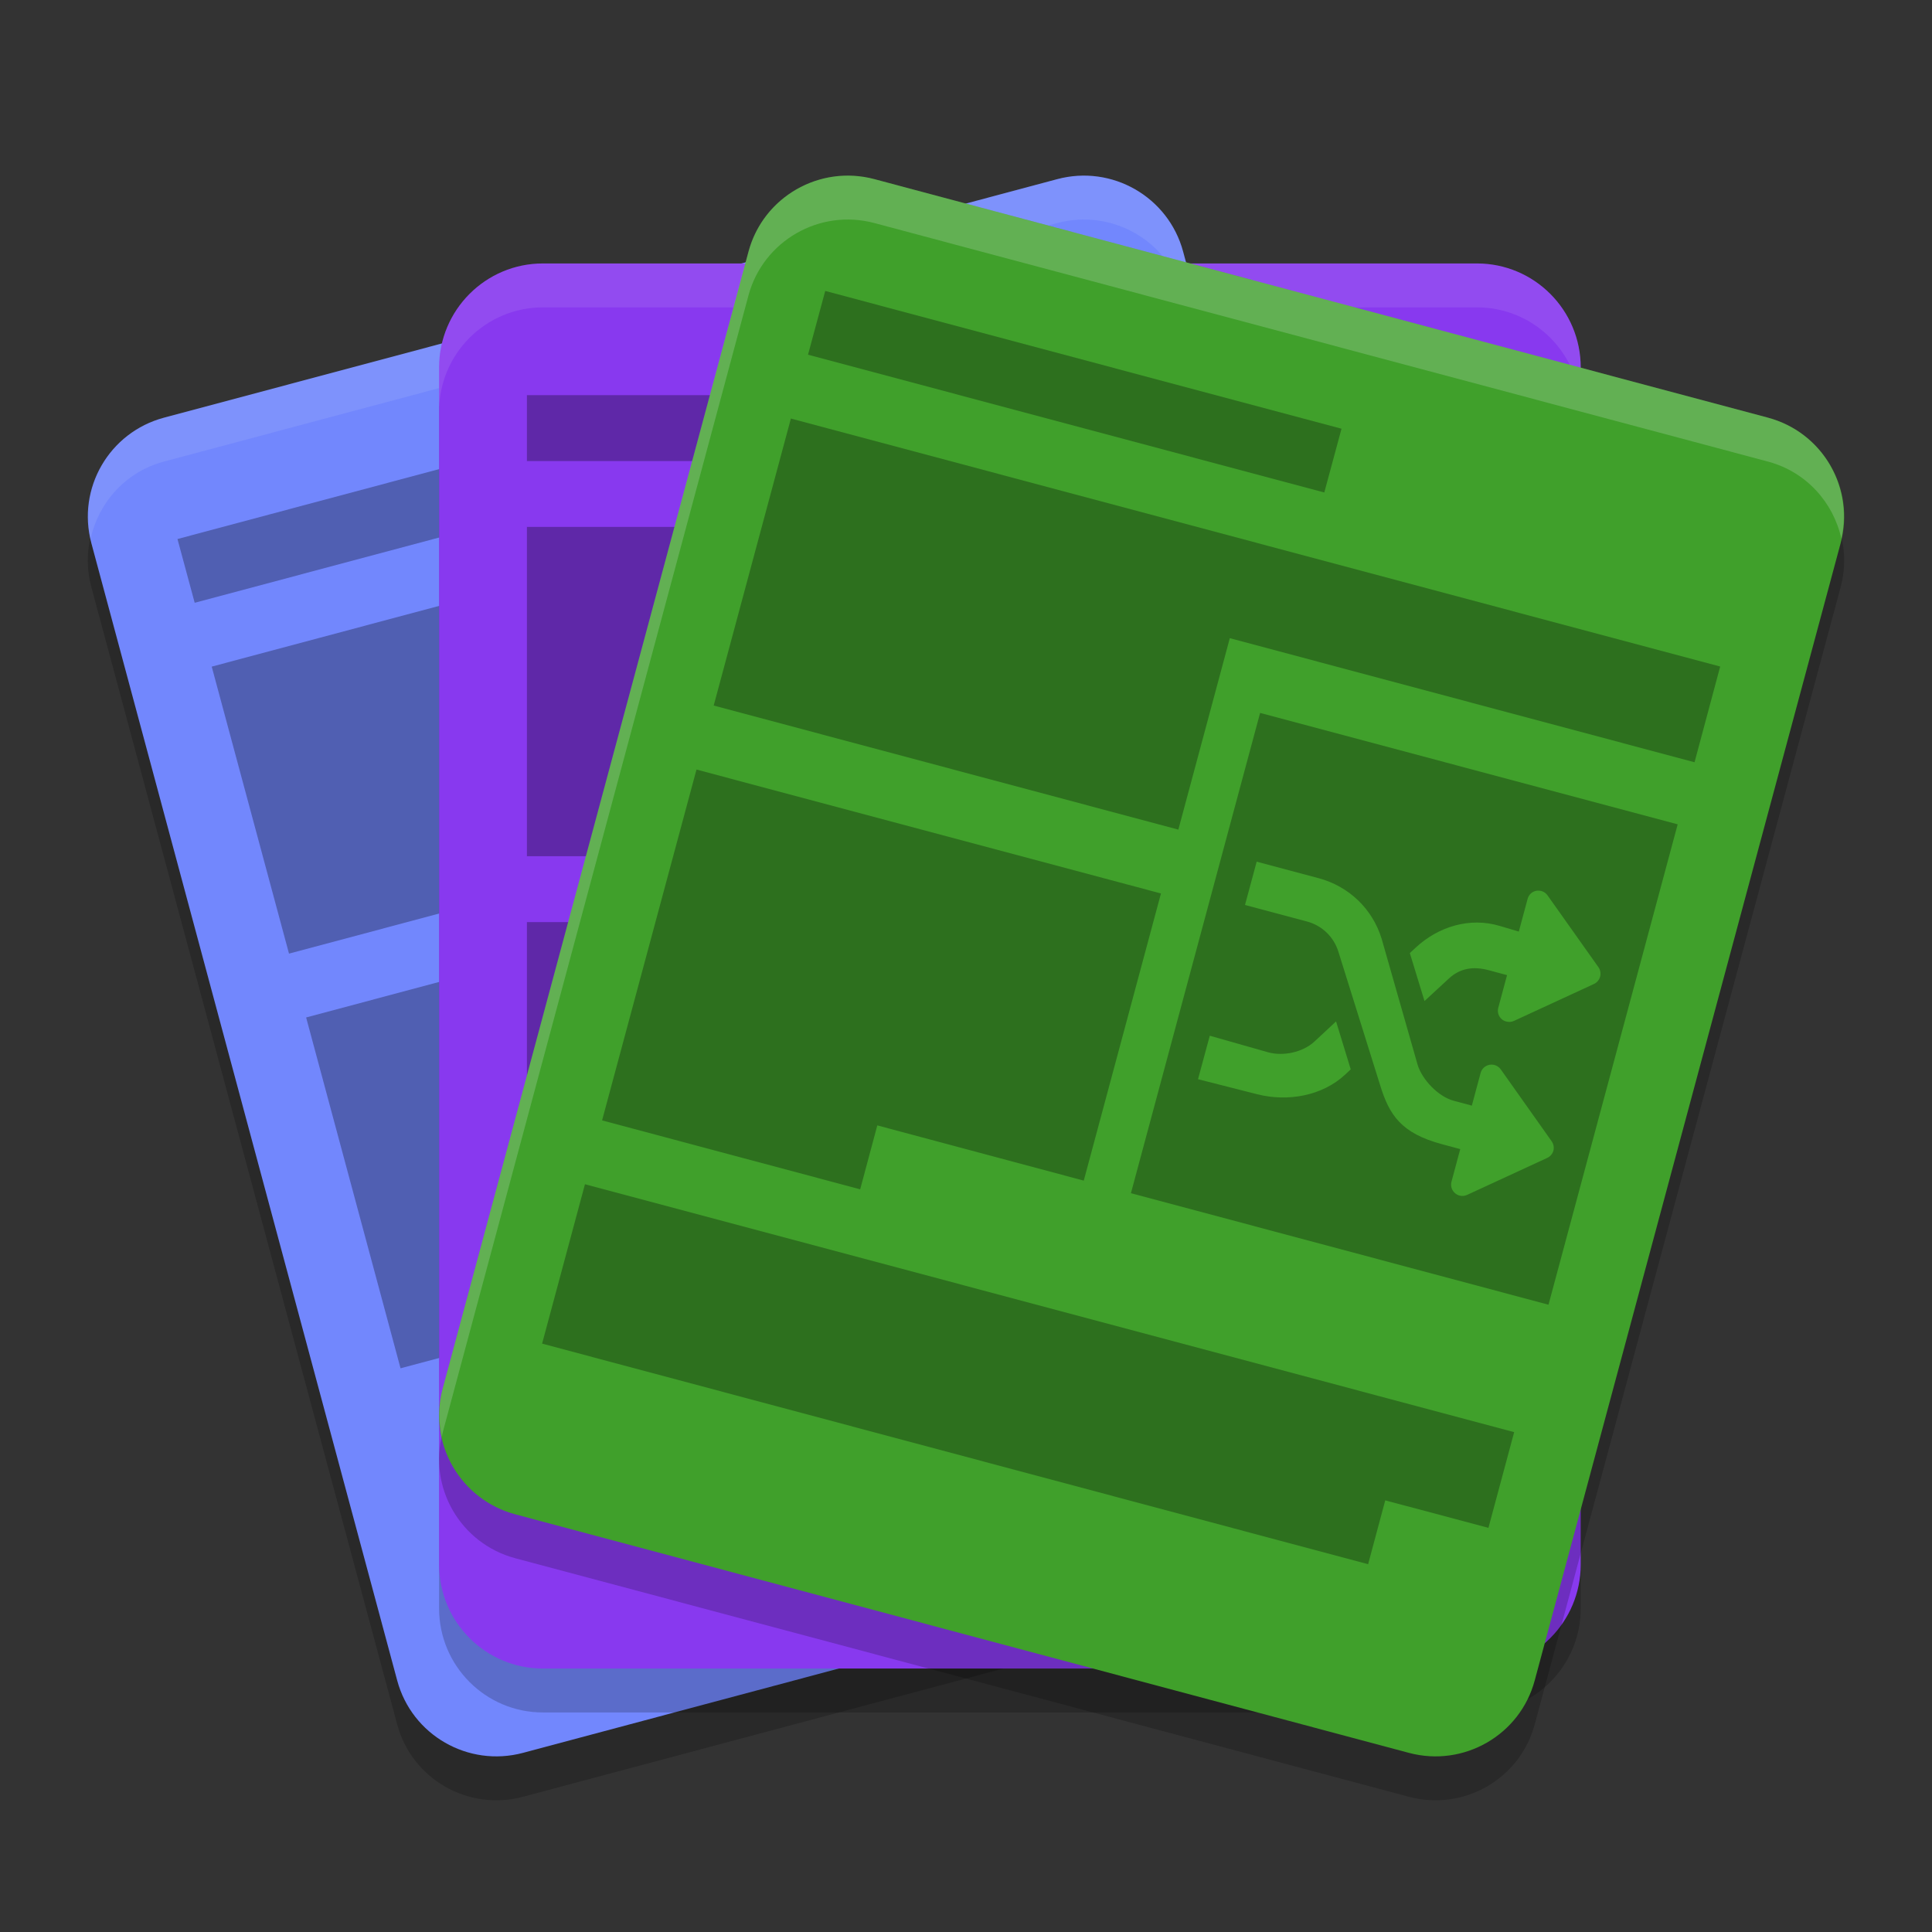 <svg xmlns="http://www.w3.org/2000/svg" width="22" height="22" version="1.1">
 <rect width="100%" height="100%" fill="#333333" stroke="none"/>
 <path style="opacity:0.2" d="M 1.868,5.256 12.039,2.54 c 0.624,-0.167 1.265,0.202 1.433,0.824 l 3.483,12.952 c 0.167,0.622 -0.203,1.261 -0.828,1.428 L 5.956,20.46 C 5.331,20.627 4.69,20.258 4.523,19.636 L 1.04,6.684 C 0.873,6.062 1.243,5.423 1.868,5.256 Z m 0,0"/>
 <path style="fill:#7287fd" d="M 1.868,4.756 12.039,2.04 c 0.624,-0.167 1.265,0.202 1.433,0.824 l 3.483,12.952 c 0.167,0.622 -0.203,1.261 -0.828,1.428 L 5.956,19.96 C 5.331,20.127 4.69,19.758 4.523,19.136 L 1.04,6.184 C 0.873,5.562 1.243,4.923 1.868,4.756 Z m 0,0"/>
 <path style="opacity:0.1;fill:#eff1f5" d="m 12.273,2.002 c -0.078,0.005 -0.156,0.017 -0.234,0.038 L 1.867,4.756 C 1.26,4.918 0.897,5.528 1.032,6.134 1.123,5.722 1.43,5.373 1.867,5.256 L 12.039,2.54 c 0.624,-0.167 1.266,0.202 1.434,0.824 l 3.482,12.952 c 0.004,0.017 0.004,0.033 0.008,0.05 0.039,-0.177 0.042,-0.363 -0.008,-0.55 L 13.473,2.864 C 13.326,2.32 12.817,1.969 12.273,2.002 Z"/>
 <path style="opacity:0.3" d="M 7.897,4.568 2.021,6.138 2.217,6.864 8.093,5.295 Z M 12.99,4.766 2.411,7.591 3.291,10.859 8.58,9.447 7.994,7.268 13.283,5.855 Z M 8.775,10.174 3.486,11.586 4.561,15.581 7.499,14.797 7.304,14.07 9.654,13.443 Z"/>
 <path style="opacity:0.2" d="M 6.182,3.5 H 16.818 C 17.471,3.5 18,4.03 18,4.685 v 13.63 c 0,0.654 -0.529,1.185 -1.182,1.185 H 6.182 C 5.53,19.5 5,18.97 5,18.315 V 4.685 C 5,4.03 5.53,3.5 6.182,3.5 Z m 0,0"/>
 <path style="fill:#8839ef" d="M 6.182,3 H 16.818 C 17.471,3 18,3.53 18,4.185 v 13.63 c 0,0.654 -0.529,1.185 -1.182,1.185 H 6.182 C 5.53,19 5,18.47 5,17.815 V 4.185 C 5,3.53 5.53,3 6.182,3 Z m 0,0"/>
 <path style="opacity:0.3" d="m 6,4.5 v 0.75 h 6.145 v -0.75 z m 0,1.5 v 3.75 h 5.531 v -2.678 h 5.532 v -1.072 z m 0,4.5 v 3.835 h 3.073 v -0.765 h 2.458 v -3.07 z m 0,4.6 v 1.911 h 9.833 v -0.764 h 1.229 v -1.147 z"/>
 <path style="opacity:0.2" d="m 9.958,2.54 10.174,2.716 c 0.624,0.167 0.995,0.806 0.828,1.428 L 17.476,19.636 c -0.167,0.622 -0.809,0.991 -1.433,0.824 L 5.868,17.744 C 5.243,17.577 4.873,16.938 5.04,16.316 L 8.524,3.364 C 8.691,2.742 9.333,2.373 9.958,2.54 Z m 0,0"/>
 <path style="opacity:0.1;fill:#eff1f5" d="M 6.183,3 C 5.53,3 5,3.53 5,4.185 V 4.685 C 5,4.03 5.53,3.5 6.183,3.5 H 16.818 C 17.471,3.5 18,4.03 18,4.685 V 4.185 C 18,3.53 17.471,3 16.818,3 Z"/>
 <path style="fill:#40a02b" d="m 9.958,2.04 10.174,2.716 c 0.624,0.167 0.995,0.806 0.828,1.428 L 17.476,19.136 c -0.167,0.622 -0.809,0.991 -1.433,0.824 L 5.868,17.244 C 5.243,17.077 4.873,16.438 5.04,15.816 L 8.524,2.864 C 8.691,2.242 9.333,1.873 9.958,2.04 Z m 0,0"/>
 <path style="opacity:0.3" d="M 9.397,3.313 9.201,4.039 15.08,5.608 15.276,4.882 Z M 9.006,4.766 8.127,8.034 l 5.291,1.413 0.586,-2.18 5.292,1.413 0.292,-1.09 z m 5.343,3.352 -1.471,5.469 4.755,1.27 1.471,-5.47 z m -6.418,0.645 -1.075,3.995 2.939,0.785 0.195,-0.728 2.351,0.629 0.879,-3.27 z m 6.379,1.049 0.705,0.188 c 0.345,0.092 0.614,0.35 0.718,0.69 l 0.41,1.436 c 0.052,0.17 0.237,0.362 0.409,0.408 l 0.208,0.056 0.1,-0.372 c 0.013,-0.048 0.052,-0.084 0.102,-0.093 0.049,-0.009 0.099,0.012 0.128,0.053 l 0.579,0.818 c 0.022,0.031 0.029,0.07 0.02,0.106 -0.01,0.037 -0.036,0.067 -0.07,0.083 l -0.912,0.421 c -0.028,0.013 -0.059,0.016 -0.088,0.008 -0.018,-0.005 -0.034,-0.014 -0.049,-0.026 -0.038,-0.032 -0.055,-0.082 -0.042,-0.131 l 0.1,-0.372 -0.208,-0.056 C 15.957,12.905 15.821,12.699 15.716,12.358 l -0.475,-1.519 c -0.052,-0.17 -0.186,-0.3 -0.359,-0.346 l -0.705,-0.188 z m 3.204,0.33 c 0.043,-0.002 0.084,0.019 0.109,0.055 l 0.579,0.817 c 0.022,0.032 0.028,0.07 0.019,0.107 -0.01,0.036 -0.035,0.067 -0.069,0.083 l -0.912,0.421 c -0.028,0.013 -0.059,0.015 -0.088,0.007 -0.018,-0.004 -0.035,-0.013 -0.05,-0.025 -0.038,-0.032 -0.054,-0.083 -0.041,-0.131 l 0.1,-0.372 -0.208,-0.056 c -0.172,-0.046 -0.325,-0.026 -0.456,0.096 l -0.276,0.255 -0.167,-0.546 0.064,-0.06 c 0.261,-0.243 0.619,-0.352 0.961,-0.249 l 0.216,0.064 0.1,-0.372 c 0.013,-0.049 0.052,-0.085 0.102,-0.093 0.006,-0.001 0.012,-0.002 0.019,-0.002 z m -2.3,1.489 0.167,0.546 -0.064,0.06 c -0.261,0.243 -0.653,0.311 -0.999,0.224 l -0.676,-0.172 0.134,-0.495 0.662,0.188 c 0.172,0.049 0.397,0.001 0.528,-0.12 z m -8.553,1.854 -0.488,1.815 9.406,2.512 0.195,-0.727 1.175,0.313 0.293,-1.09 z"/>
 <path style="opacity:0.2;fill:#eff1f5" d="M 9.724,2.002 C 9.18,1.969 8.67,2.32 8.523,2.864 L 5.04,15.816 c -0.05,0.187 -0.047,0.373 -0.008,0.55 0.004,-0.017 0.003,-0.033 0.008,-0.05 L 8.523,3.364 C 8.691,2.742 9.333,2.373 9.957,2.54 L 20.132,5.256 c 0.437,0.117 0.745,0.466 0.836,0.878 C 21.103,5.528 20.74,4.918 20.132,4.756 L 9.957,2.04 C 9.879,2.019 9.801,2.007 9.724,2.002 Z"/>
</svg>
